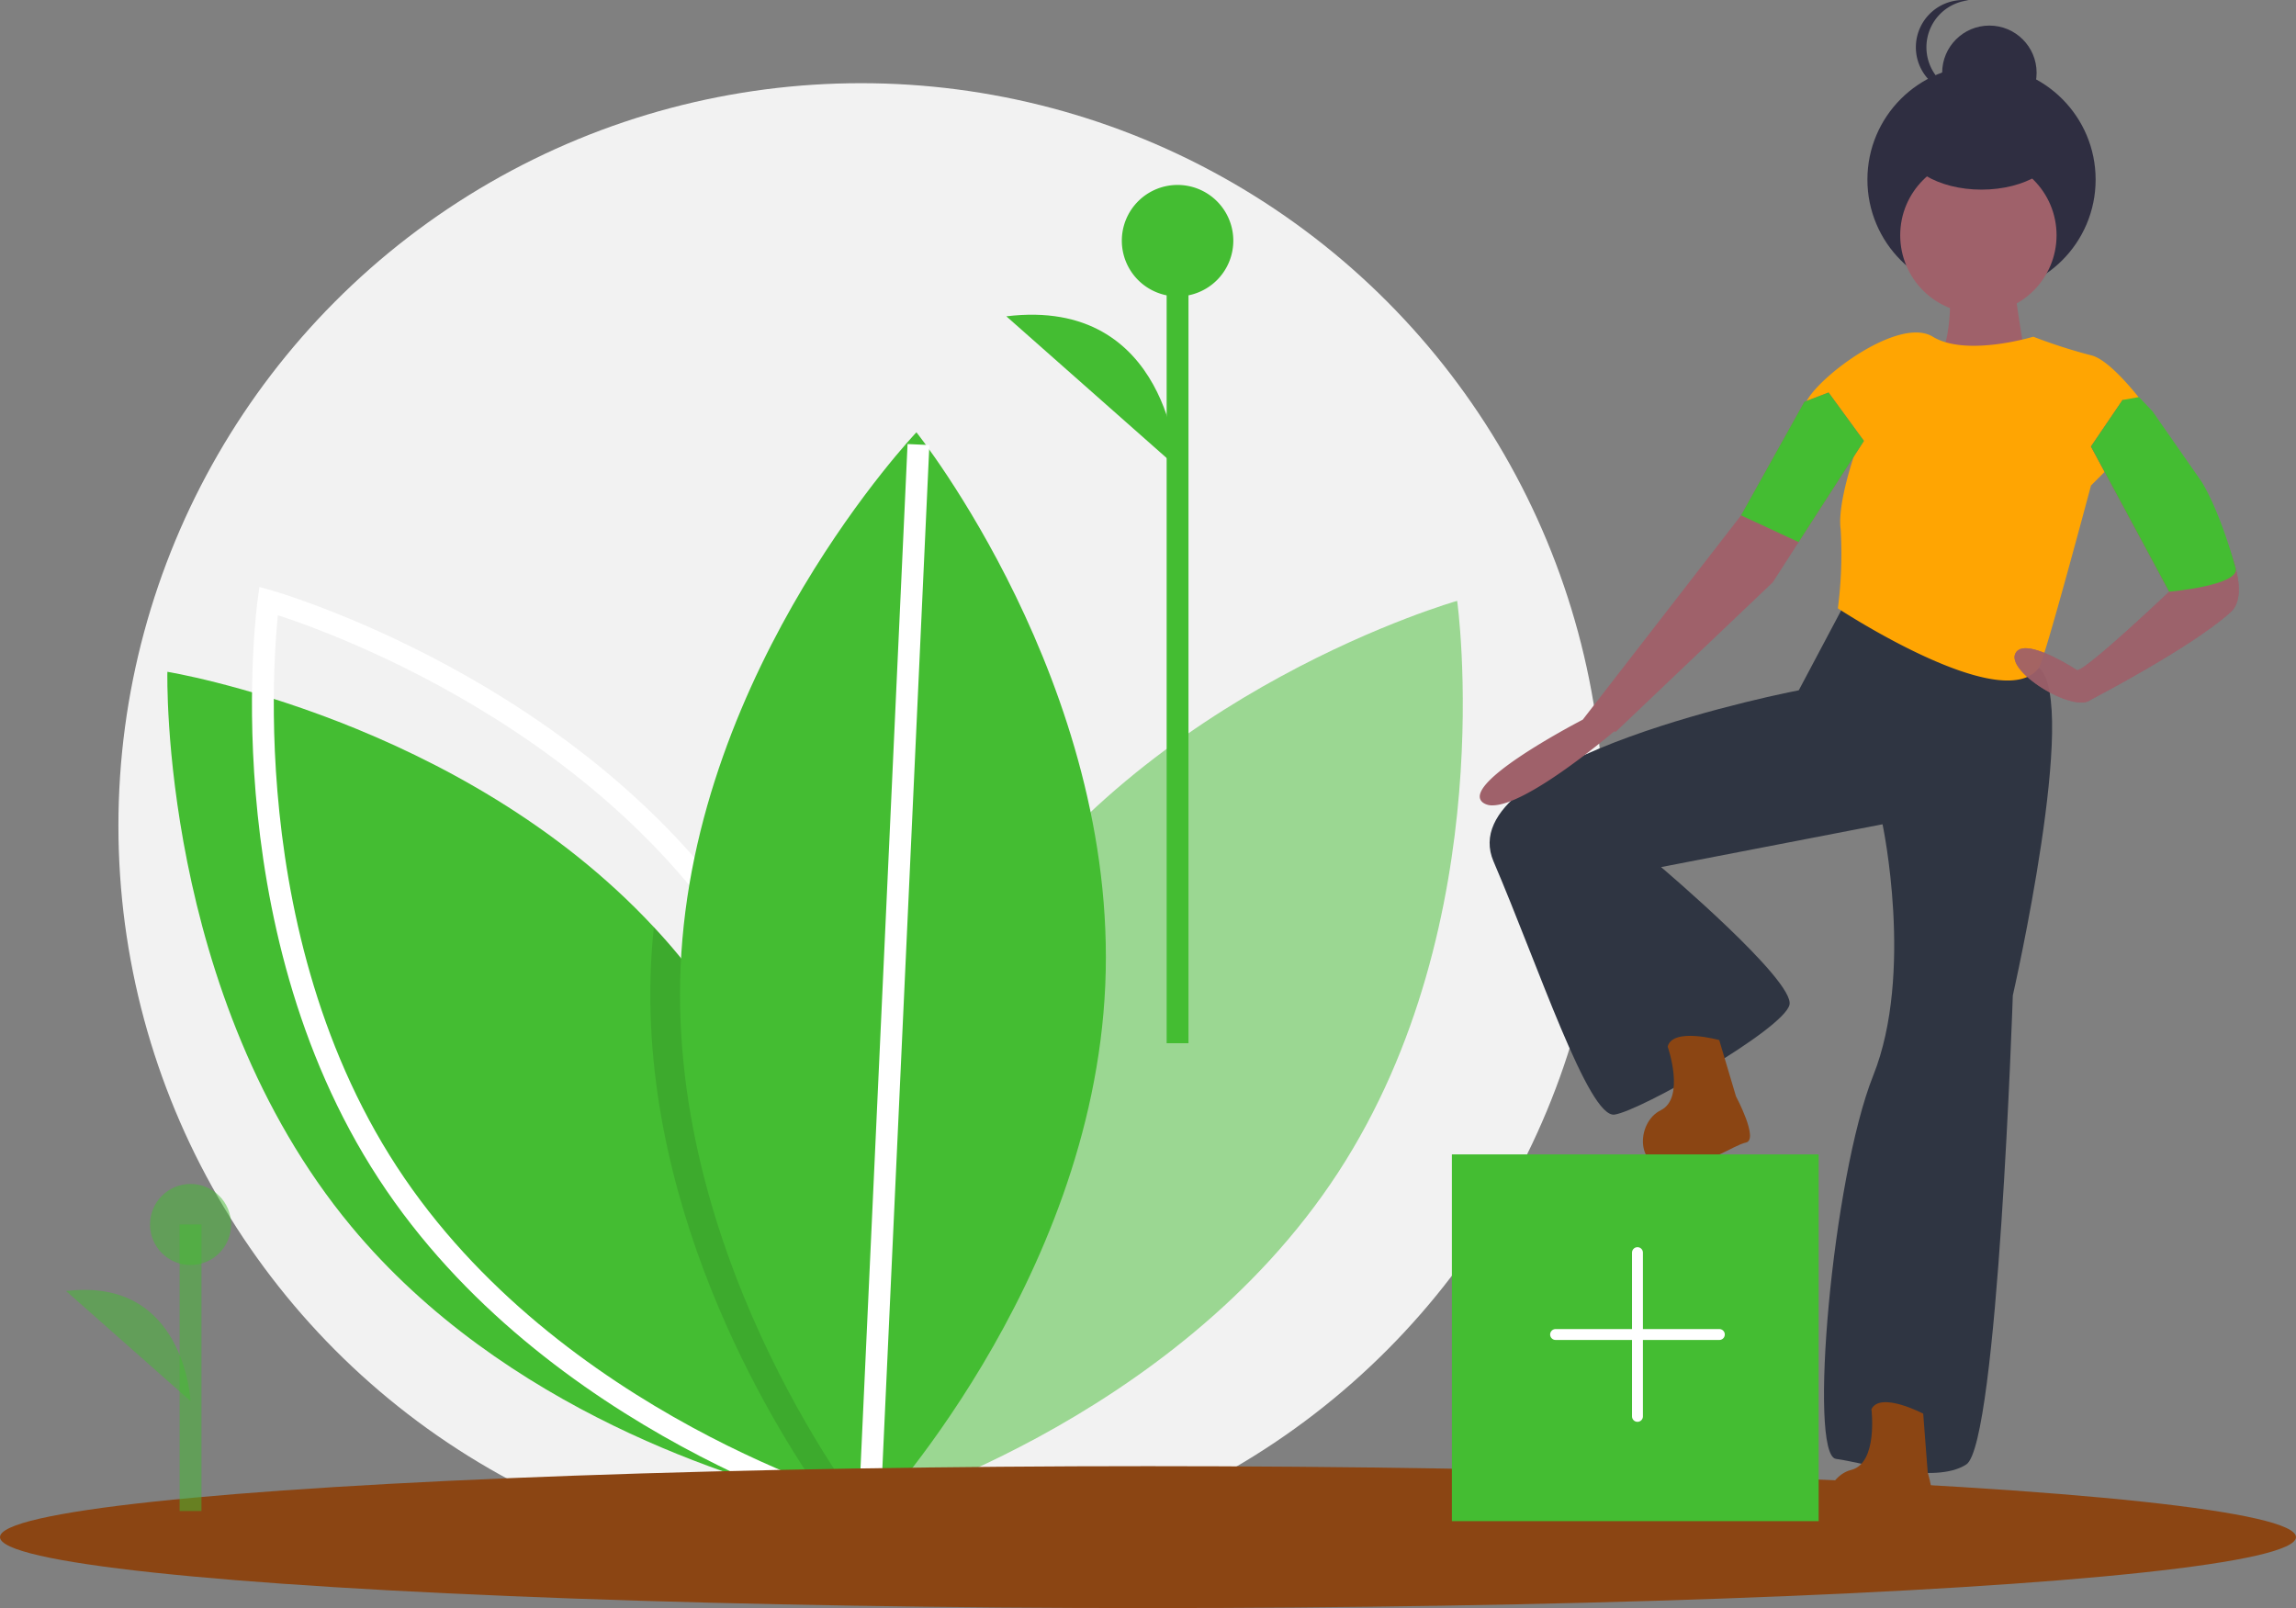 <svg xmlns="http://www.w3.org/2000/svg" width="210.325" height="147.317" viewBox="0 0 210.325 147.317">
  <rect x="0" y="0" width="210.325" height="147.317" fill="#808080" stroke="none"/>
  <g id="add-plant-icon" transform="translate(-82 -98.244)">
    <circle id="Ellipse_33" data-name="Ellipse 33" cx="68.031" cy="68.031" r="68.031" transform="translate(92.848 105.865)" fill="#f2f2f2"/>
    <path id="Path_231" data-name="Path 231" d="M474.273,385.273c-15.034,23.056-10.915,52.38-10.915,52.38s28.495-8.057,43.529-31.113S517.8,354.16,517.8,354.16,489.308,362.217,474.273,385.273Z" transform="translate(-302.317 -200.87)" fill="#44bd32" opacity="0.5"/>
    <path id="Path_232" data-name="Path 232" d="M201.065,464.345s-.366-.058-1.04-.195c-.537-.109-1.277-.265-2.18-.479-8.075-1.9-29.544-8.34-43.581-25.261-17.568-21.189-16.828-50.791-16.828-50.791S164.3,391.983,182,411.011q1.151,1.226,2.239,2.542c15.286,18.436,16.711,43.242,16.824,49.374C201.076,463.847,201.065,464.345,201.065,464.345Z" transform="translate(-40.103 -227.83)" fill="#44bd32"/>
    <path id="Path_233" data-name="Path 233" d="M226.546,385.273c15.034,23.056,10.915,52.38,10.915,52.38s-28.495-8.057-43.529-31.113-10.915-52.38-10.915-52.38S211.512,362.217,226.546,385.273Z" transform="translate(-76.42 -200.87)" fill="none" stroke="#fff" stroke-miterlimit="10" stroke-width="2"/>
    <path id="Path_234" data-name="Path 234" d="M384.63,559.987c-.4.479-.748.888-1.036,1.223-.639.728-1,1.11-1,1.11s-.44-.553-1.18-1.589c-4.061-5.661-17.124-25.791-16.115-49.043q.082-1.828.269-3.617,1.151,1.226,2.239,2.542C383.092,529.049,384.517,553.855,384.63,559.987Z" transform="translate(-223.672 -324.89)" opacity="0.1"/>
    <path id="Path_235" data-name="Path 235" d="M418.225,325.275c-1.188,27.5-21.6,48.951-21.6,48.951s-18.486-23.133-17.3-50.632,21.6-48.951,21.6-48.951S419.414,297.776,418.225,325.275Z" transform="translate(-234.976 -136.795)" fill="#44bd32"/>
    <line id="Line_35" data-name="Line 35" y1="97.682" x2="4.488" transform="translate(161.648 138.969)" fill="none" stroke="#fff" stroke-miterlimit="10" stroke-width="2"/>
    <ellipse id="Ellipse_34" data-name="Ellipse 34" cx="105.162" cy="6.5" rx="105.162" ry="6.5" transform="translate(82 232.562)" fill="#8b4513"/>
    <line id="Line_36" data-name="Line 36" y1="26.253" transform="translate(99.455 210.42)" fill="#3f3d56" stroke="#44bd32" stroke-miterlimit="10" stroke-width="2" opacity="0.5"/>
    <circle id="Ellipse_35" data-name="Ellipse 35" cx="3.713" cy="3.713" r="3.713" transform="translate(95.743 206.708)" fill="#44bd32" opacity="0.5"/>
    <path id="Path_236" data-name="Path 236" d="M101.072,689.373s-.53-11.407-11.4-10.081" transform="translate(-1.617 -462.773)" fill="#44bd32" opacity="0.5"/>
    <line id="Line_37" data-name="Line 37" y1="73.521" transform="translate(189.871 120.293)" fill="#3f3d56" stroke="#44bd32" stroke-miterlimit="10" stroke-width="2"/>
    <path id="Path_257" data-name="Path 257" d="M5.106,0A5.106,5.106,0,1,1,0,5.106,5.106,5.106,0,0,1,5.106,0Z" transform="translate(184.765 115.187)" fill="#44bd32"/>
    <path id="Path_237" data-name="Path 237" d="M548.875,233.19s-.729-15.69-15.684-13.866" transform="translate(-359.004 -92.101)" fill="#44bd32"/>
    <path id="Path_238" data-name="Path 238" d="M793.892,353.323l-4.433,8.354s-32.052,6.138-27.96,15.685,8.7,23.528,11.082,23.187,15.515-7.843,16.026-10.059-11.764-12.616-11.764-12.616l20.288-3.921s2.9,13.639-.852,23.016-5.967,34.78-3.41,35.121,9.036,2.387,11.934.511,4.262-42.964,4.262-42.964,6.138-26.938,2.387-30.006S793.892,353.323,793.892,353.323Z" transform="translate(-542.682 -200.195)" fill="#2f3542"/>
    <path id="Path_239" data-name="Path 239" d="M928.911,733.212s-3.918-2.062-4.743-.412c0,0,.619,4.949-1.856,5.567s-3.505,4.949,0,5.361,5.773-.825,7.011-.825,0-4.33,0-4.33Z" transform="translate(-670.736 -505.46)" fill="#8b4513"/>
    <path id="Path_240" data-name="Path 240" d="M840.44,559.733s-4.264-1.189-4.723.6c0,0,1.648,4.707-.64,5.833s-2.383,5.577,1.131,5.241,5.47-2.024,6.679-2.285-.913-4.233-.913-4.233Z" transform="translate(-600.95 -366.207)" fill="#8b4513"/>
    <path id="Path_241" data-name="Path 241" d="M973.759,196.317s.171,6.308-1.023,6.82,6.649,3.58,6.649,3.58l1.364-2.387s-1.534-8.525-1.193-9.206S973.759,196.317,973.759,196.317Z" transform="translate(-713.087 -72.599)" fill="#9f616a"/>
    <circle id="Ellipse_37" data-name="Ellipse 37" cx="10.453" cy="10.453" r="10.453" transform="translate(253.064 104.246)" fill="#2f2e41"/>
    <circle id="Ellipse_38" data-name="Ellipse 38" cx="4.326" cy="4.326" r="4.326" transform="translate(259.912 100.587)" fill="#2f2e41"/>
    <path id="Path_242" data-name="Path 242" d="M963.441,75.045a4.326,4.326,0,0,1,3.875-4.3,4.376,4.376,0,0,0-.45-.023,4.326,4.326,0,1,0,0,8.651,4.377,4.377,0,0,0,.451-.023A4.326,4.326,0,0,1,963.441,75.045Z" transform="translate(-704.971 27.525)" fill="#2f2e41"/>
    <circle id="Ellipse_39" data-name="Ellipse 39" cx="7.161" cy="7.161" r="7.161" transform="translate(256.069 112.636)" fill="#9f616a"/>
    <path id="Path_243" data-name="Path 243" d="M930.589,227.944s-6.138,1.875-9.206,0-10.4,3.58-11.593,5.967,4.433,4.774,4.433,4.774-1.607,4.609-1.279,6.9a38.841,38.841,0,0,1-.256,7.246s15.062,9.923,18.413,5.456c.511-.682,4.774-16.708,4.774-16.708l5.967-5.967s-3.751-5.456-5.967-5.967A48.15,48.15,0,0,1,930.589,227.944Z" transform="translate(-662.33 -98.855)" fill="#ffa502"/>
    <path id="Union_13" data-name="Union 13" d="M-12879.677-2613.408c-2.259-1.613,8.008-7.046,9.111-7.622l14.5-18.717,5.8-10.4,2.218-.854,3.239,4.433-8.354,12.958-14.387,13.7-.138-.048c-.989.838-8.113,6.78-11.149,6.779A1.415,1.415,0,0,1-12879.677-2613.408Z" transform="translate(13097.555 2785.203)" fill="#9f616a"/>
    <path id="Union_9" data-name="Union 9" d="M-12879.927-2627.765c.7-1.477,4.519.8,5.664,1.531l.009,0c1.025-.168,8.415-7.2,8.415-7.2l-7.16-13.3,2.9-4.264,3.07,1.875s10.4,14.324,6.817,17.563c-3.537,3.2-12.575,7.9-12.781,8.005a1.348,1.348,0,0,1-.9.27C-12876.146-2623.288-12880.626-2626.3-12879.927-2627.765Z" transform="translate(13146.544 2785.885)" fill="#9f616a" opacity="0.5"/>
    <path id="Union_10" data-name="Union 10" d="M-12879.927-2627.765c.7-1.477,4.519.8,5.664,1.531l.009,0c1.025-.168,8.415-7.2,8.415-7.2l-7.16-13.3,2.9-4.264,3.07,1.875s10.4,14.324,6.817,17.563c-3.537,3.2-12.575,7.9-12.781,8.005a1.348,1.348,0,0,1-.9.27C-12876.146-2623.288-12880.626-2626.3-12879.927-2627.765Z" transform="translate(13146.544 2785.885)" fill="#9f616a" opacity="0.5"/>
    <path id="Union_11" data-name="Union 11" d="M-12879.927-2627.765c.7-1.477,4.519.8,5.664,1.531l.009,0c1.025-.168,8.415-7.2,8.415-7.2l-7.16-13.3,2.9-4.264,3.07,1.875s10.4,14.324,6.817,17.563c-3.537,3.2-12.575,7.9-12.781,8.005a1.348,1.348,0,0,1-.9.27C-12876.146-2623.288-12880.626-2626.3-12879.927-2627.765Z" transform="translate(13146.544 2785.885)" fill="#9f616a" opacity="0.5"/>
    <path id="Union_12" data-name="Union 12" d="M-12879.927-2627.765c.7-1.477,4.519.8,5.664,1.531l.009,0c1.025-.168,8.415-7.2,8.415-7.2l-7.16-13.3,2.9-4.264,3.07,1.875s10.4,14.324,6.817,17.563c-3.537,3.2-12.575,7.9-12.781,8.005a1.348,1.348,0,0,1-.9.27C-12876.146-2623.288-12880.626-2626.3-12879.927-2627.765Z" transform="translate(13146.544 2785.885)" fill="#9f616a" opacity="0.5"/>
    <path id="Path_249" data-name="Path 249" d="M1038.339,259.39l1.5-.263,1.236,1.3,4.474,6.417s1.542,2.247,3.144,7.942c.454,1.6-6.088,2.169-6.088,2.169l-7.161-13.3Z" transform="translate(-761.897 -124.505)" fill="#44bd32"/>
    <path id="Path_256" data-name="Path 256" d="M824.1,255.878l-2.216.852-5.8,10.4,5.275,2.452,5.977-9.271Z" transform="translate(-574.597 -121.675)" fill="#44bd32"/>
    <ellipse id="Ellipse_40" data-name="Ellipse 40" cx="7.209" cy="4.326" rx="7.209" ry="4.326" transform="translate(256.308 106.964)" fill="#2f2e41"/>
    <rect id="Rectangle_99" data-name="Rectangle 99" width="33.598" height="33.598" transform="translate(215 204)" fill="#44bd32"/>
    <g id="Group_141" data-name="Group 141">
      <line id="Line_41" data-name="Line 41" x2="15" transform="translate(224.5 220.5)" fill="none" stroke="#fff" stroke-linecap="round" stroke-width="1"/>
      <line id="Line_42" data-name="Line 42" x2="15" transform="translate(232 213) rotate(90)" fill="none" stroke="#fff" stroke-linecap="round" stroke-width="1"/>
    </g>
  </g>
</svg>
